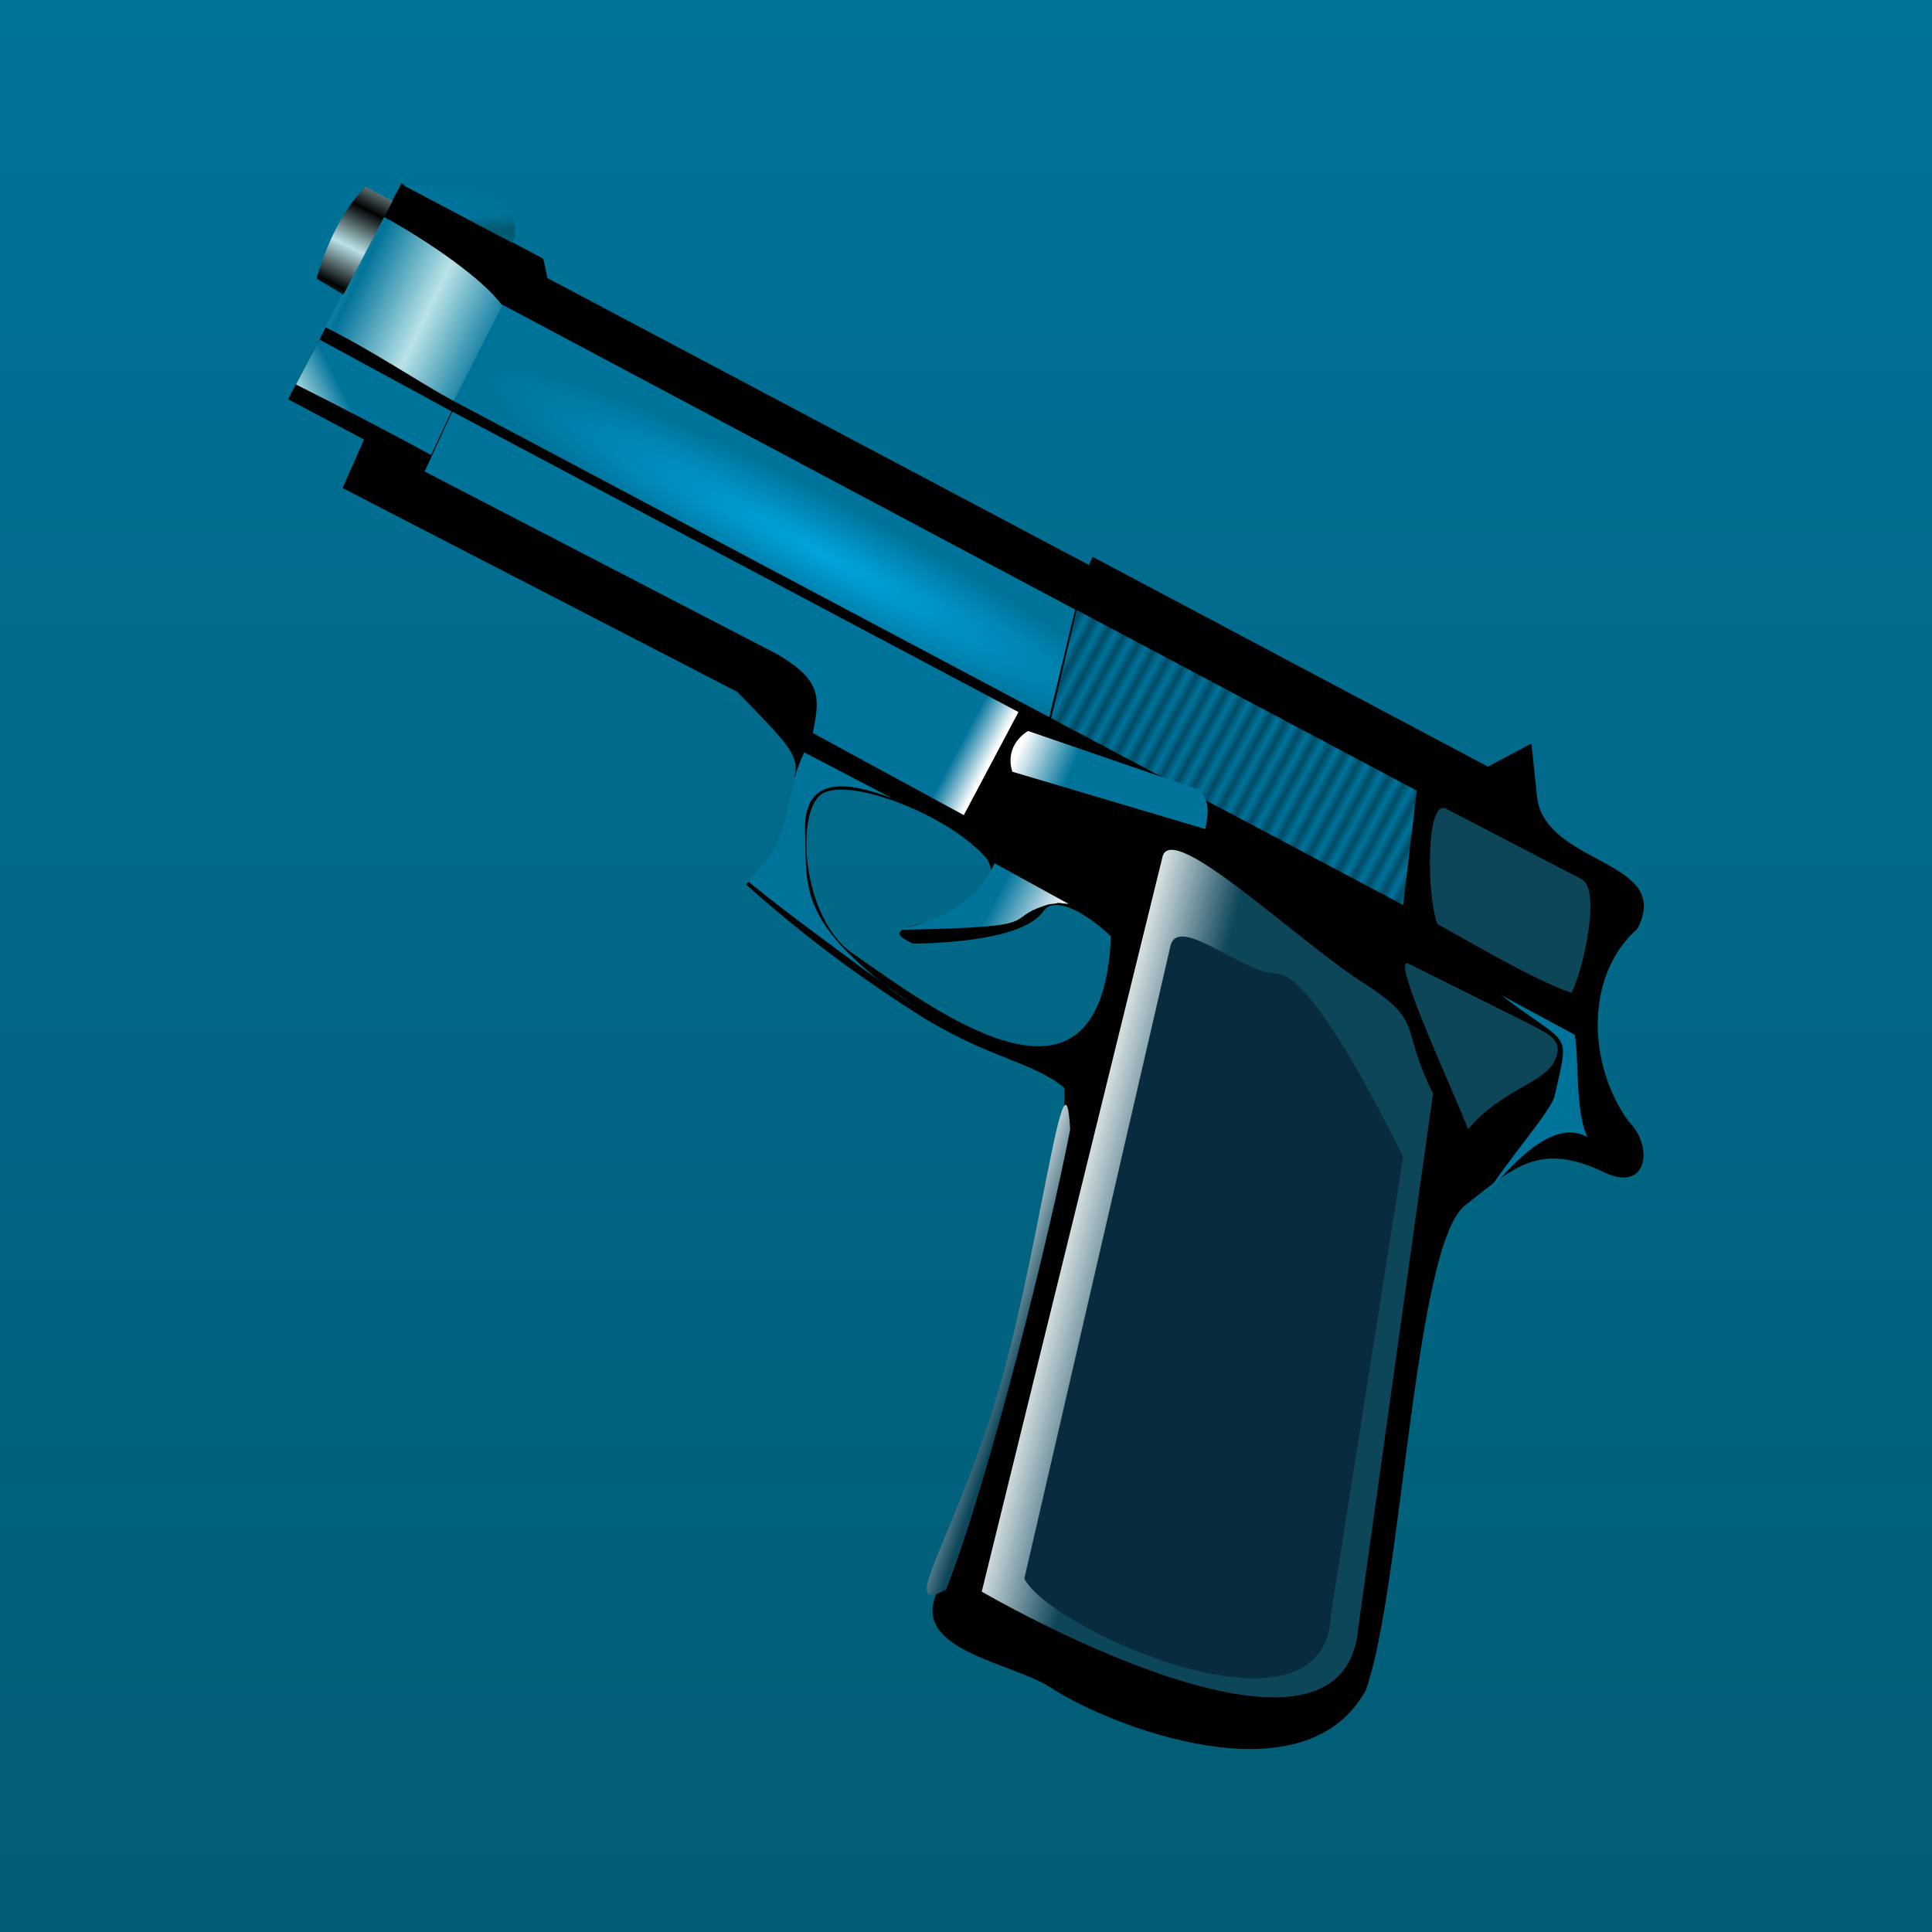 <?xml version="1.0" encoding="UTF-8" standalone="no"?>
<!-- Created with Inkscape (http://www.inkscape.org/) -->

<svg
   xmlns:dc="http://purl.org/dc/elements/1.1/"
   xmlns:cc="http://creativecommons.org/ns#"
   xmlns:rdf="http://www.w3.org/1999/02/22-rdf-syntax-ns#"
   xmlns:svg="http://www.w3.org/2000/svg"
   xmlns="http://www.w3.org/2000/svg"
   xmlns:xlink="http://www.w3.org/1999/xlink"
   xmlns:sodipodi="http://sodipodi.sourceforge.net/DTD/sodipodi-0.dtd"
   xmlns:inkscape="http://www.inkscape.org/namespaces/inkscape"
   width="800"
   height="800"
   id="svg2"
   version="1.1"
   inkscape:version="0.47 r22583"
   sodipodi:docname="prot.svg"
   inkscape:export-filename="/home/fuddl/saugsaug/scorched3d-tmp/scorched3d/debian/avatars-free/prot.png"
   inkscape:export-xdpi="3.5999999"
   inkscape:export-ydpi="3.5999999">
  <rect width="100%" height="100%" fill="#808080" stroke="none"/>
  <defs
     id="defs4">
    <linearGradient
       id="linearGradient3685">
      <stop
         style="stop-color:#1b05ff;stop-opacity:1;"
         offset="0"
         id="stop3687" />
      <stop
         style="stop-color:#d62ae3;stop-opacity:1;"
         offset="1"
         id="stop3689" />
    </linearGradient>
    <inkscape:perspective
       sodipodi:type="inkscape:persp3d"
       inkscape:vp_x="0 : 526.18109 : 1"
       inkscape:vp_y="0 : 1000 : 0"
       inkscape:vp_z="744.09448 : 526.18109 : 1"
       inkscape:persp3d-origin="372.04724 : 350.78739 : 1"
       id="perspective10" />
    <inkscape:perspective
       id="perspective2885"
       inkscape:persp3d-origin="0.5 : 0.33333333 : 1"
       inkscape:vp_z="1 : 0.5 : 1"
       inkscape:vp_y="0 : 1000 : 0"
       inkscape:vp_x="0 : 0.5 : 1"
       sodipodi:type="inkscape:persp3d" />
    <linearGradient
       id="linearGradient4191">
      <stop
         id="stop4193"
         offset="0"
         style="stop-color:#000000;stop-opacity:1;" />
      <stop
         id="stop4195"
         offset="1"
         style="stop-color:#6e6e6e;stop-opacity:1;" />
    </linearGradient>
    <linearGradient
       id="linearGradient4927">
      <stop
         id="stop4929"
         offset="0"
         style="stop-color:#e0de2c;stop-opacity:1;" />
      <stop
         id="stop4931"
         offset="1"
         style="stop-color:#e5e5e5;stop-opacity:1;" />
    </linearGradient>
    <linearGradient
       id="linearGradient5675">
      <stop
         id="stop5677"
         offset="0"
         style="stop-color:#ffffff;stop-opacity:1;" />
      <stop
         id="stop5679"
         offset="1"
         style="stop-color:#e7edbe;stop-opacity:1;" />
    </linearGradient>
    <linearGradient
       id="linearGradient6411">
      <stop
         id="stop6413"
         offset="0"
         style="stop-color:#000000;stop-opacity:1;" />
      <stop
         id="stop6415"
         offset="1"
         style="stop-color:#595959;stop-opacity:1;" />
    </linearGradient>
    <linearGradient
       id="linearGradient9363">
      <stop
         id="stop9365"
         offset="0"
         style="stop-color:#5c1b74;stop-opacity:1;" />
      <stop
         id="stop9367"
         offset="1"
         style="stop-color:#181931;stop-opacity:1;" />
    </linearGradient>
    <linearGradient
       id="linearGradient7887">
      <stop
         id="stop7889"
         offset="0"
         style="stop-color:#000000;stop-opacity:1;" />
      <stop
         id="stop7891"
         offset="1"
         style="stop-color:#2c2c2c;stop-opacity:1;" />
    </linearGradient>
    <linearGradient
       id="linearGradient8627">
      <stop
         id="stop8629"
         offset="0"
         style="stop-color:#000000;stop-opacity:1;" />
      <stop
         id="stop8631"
         offset="1"
         style="stop-color:#e85600;stop-opacity:1;" />
    </linearGradient>
    <linearGradient
       gradientUnits="userSpaceOnUse"
       id="linearGradient11722"
       inkscape:collect="always"
       spreadMethod="reflect"
       x1="374.201"
       x2="378.574"
       xlink:href="#linearGradient10101"
       y1="267.598"
       y2="264.836" />
    <linearGradient
       id="linearGradient10101">
      <stop
         id="stop10103"
         offset="0"
         style="stop-color:#311717;stop-opacity:1;" />
      <stop
         style="stop-color:#ff0016;stop-opacity:1;"
         offset="1"
         id="stop31699" />
    </linearGradient>
    <inkscape:perspective
       id="perspective3813"
       inkscape:persp3d-origin="0.5 : 0.33333333 : 1"
       inkscape:vp_z="1 : 0.5 : 1"
       inkscape:vp_y="0 : 1000 : 0"
       inkscape:vp_x="0 : 0.5 : 1"
       sodipodi:type="inkscape:persp3d" />
    <inkscape:perspective
       id="perspective5041"
       inkscape:persp3d-origin="0.5 : 0.33333333 : 1"
       inkscape:vp_z="1 : 0.5 : 1"
       inkscape:vp_y="0 : 1000 : 0"
       inkscape:vp_x="0 : 0.5 : 1"
       sodipodi:type="inkscape:persp3d" />
    <inkscape:perspective
       id="perspective12807"
       inkscape:persp3d-origin="0.5 : 0.33333333 : 1"
       inkscape:vp_z="1 : 0.5 : 1"
       inkscape:vp_y="0 : 1000 : 0"
       inkscape:vp_x="0 : 0.5 : 1"
       sodipodi:type="inkscape:persp3d" />
    <inkscape:perspective
       id="perspective15292"
       inkscape:persp3d-origin="0.5 : 0.33333333 : 1"
       inkscape:vp_z="1 : 0.5 : 1"
       inkscape:vp_y="0 : 1000 : 0"
       inkscape:vp_x="0 : 0.5 : 1"
       sodipodi:type="inkscape:persp3d" />
    <linearGradient
       id="linearGradient6295">
      <stop
         id="stop6296"
         offset="0"
         style="stop-color:#fcfc83;stop-opacity:1;" />
      <stop
         id="stop6297"
         offset="1"
         style="stop-color:#ffffff;stop-opacity:1;" />
    </linearGradient>
    <linearGradient
       id="linearGradient7858">
      <stop
         id="stop7859"
         offset="0"
         style="stop-color:#543900;stop-opacity:1;" />
      <stop
         id="stop7860"
         offset="1"
         style="stop-color:#543900;stop-opacity:0;" />
    </linearGradient>
    <linearGradient
       id="linearGradient15305">
      <stop
         id="stop15307"
         offset="0"
         style="stop-color:#ffff00;stop-opacity:1;" />
      <stop
         id="stop15309"
         offset="1"
         style="stop-color:#c59700;stop-opacity:1;" />
    </linearGradient>
    <linearGradient
       id="linearGradient15312">
      <stop
         id="stop15314"
         offset="0"
         style="stop-color:#543900;stop-opacity:1;" />
      <stop
         id="stop15316"
         offset="1"
         style="stop-color:#543900;stop-opacity:0;" />
    </linearGradient>
    <linearGradient
       id="linearGradient15319">
      <stop
         id="stop15321"
         offset="0"
         style="stop-color:#ffff00;stop-opacity:1;" />
      <stop
         id="stop15323"
         offset="1"
         style="stop-color:#c59700;stop-opacity:1;" />
    </linearGradient>
    <linearGradient
       id="linearGradient15326">
      <stop
         id="stop15328"
         offset="0"
         style="stop-color:#543900;stop-opacity:1;" />
      <stop
         id="stop15330"
         offset="1"
         style="stop-color:#543900;stop-opacity:0;" />
    </linearGradient>
    <linearGradient
       id="linearGradient15333">
      <stop
         id="stop15335"
         offset="0"
         style="stop-color:#ffff00;stop-opacity:1;" />
      <stop
         id="stop15337"
         offset="1"
         style="stop-color:#c59700;stop-opacity:1;" />
    </linearGradient>
    <linearGradient
       id="linearGradient15340">
      <stop
         id="stop15342"
         offset="0"
         style="stop-color:#543900;stop-opacity:1;" />
      <stop
         id="stop15344"
         offset="1"
         style="stop-color:#543900;stop-opacity:0;" />
    </linearGradient>
    <linearGradient
       id="linearGradient15347">
      <stop
         id="stop15349"
         offset="0"
         style="stop-color:#ffff00;stop-opacity:1;" />
      <stop
         id="stop15351"
         offset="1"
         style="stop-color:#c59700;stop-opacity:1;" />
    </linearGradient>
    <linearGradient
       id="linearGradient15354">
      <stop
         id="stop15356"
         offset="0"
         style="stop-color:#543900;stop-opacity:1;" />
      <stop
         id="stop15358"
         offset="1"
         style="stop-color:#543900;stop-opacity:0;" />
    </linearGradient>
    <linearGradient
       id="linearGradient15361">
      <stop
         id="stop15363"
         offset="0"
         style="stop-color:#ffff00;stop-opacity:1;" />
      <stop
         id="stop15365"
         offset="1"
         style="stop-color:#c59700;stop-opacity:1;" />
    </linearGradient>
    <linearGradient
       id="linearGradient15368">
      <stop
         id="stop15370"
         offset="0"
         style="stop-color:#543900;stop-opacity:1;" />
      <stop
         id="stop15372"
         offset="1"
         style="stop-color:#543900;stop-opacity:0;" />
    </linearGradient>
    <linearGradient
       id="linearGradient15375">
      <stop
         id="stop15377"
         offset="0"
         style="stop-color:#ffff00;stop-opacity:1;" />
      <stop
         id="stop15379"
         offset="1"
         style="stop-color:#c59700;stop-opacity:1;" />
    </linearGradient>
    <linearGradient
       id="linearGradient15382">
      <stop
         id="stop15384"
         offset="0"
         style="stop-color:#543900;stop-opacity:1;" />
      <stop
         id="stop15386"
         offset="1"
         style="stop-color:#543900;stop-opacity:0;" />
    </linearGradient>
    <linearGradient
       id="linearGradient15389">
      <stop
         id="stop15391"
         offset="0"
         style="stop-color:#ffff00;stop-opacity:1;" />
      <stop
         id="stop15393"
         offset="1"
         style="stop-color:#c59700;stop-opacity:1;" />
    </linearGradient>
    <linearGradient
       id="linearGradient15396">
      <stop
         id="stop15398"
         offset="0"
         style="stop-color:#543900;stop-opacity:1;" />
      <stop
         id="stop15400"
         offset="1"
         style="stop-color:#543900;stop-opacity:0;" />
    </linearGradient>
    <linearGradient
       id="linearGradient15403">
      <stop
         id="stop15405"
         offset="0"
         style="stop-color:#ffff00;stop-opacity:1;" />
      <stop
         id="stop15407"
         offset="1"
         style="stop-color:#c59700;stop-opacity:1;" />
    </linearGradient>
    <linearGradient
       id="linearGradient15410">
      <stop
         id="stop15412"
         offset="0"
         style="stop-color:#543900;stop-opacity:1;" />
      <stop
         id="stop15414"
         offset="1"
         style="stop-color:#543900;stop-opacity:0;" />
    </linearGradient>
    <linearGradient
       id="linearGradient15417">
      <stop
         id="stop15419"
         offset="0"
         style="stop-color:#ffff00;stop-opacity:1;" />
      <stop
         id="stop15421"
         offset="1"
         style="stop-color:#c59700;stop-opacity:1;" />
    </linearGradient>
    <linearGradient
       id="linearGradient15424">
      <stop
         id="stop15426"
         offset="0"
         style="stop-color:#543900;stop-opacity:1;" />
      <stop
         id="stop15428"
         offset="1"
         style="stop-color:#543900;stop-opacity:0;" />
    </linearGradient>
    <linearGradient
       id="linearGradient15431">
      <stop
         id="stop15433"
         offset="0"
         style="stop-color:#ffff00;stop-opacity:1;" />
      <stop
         id="stop15435"
         offset="1"
         style="stop-color:#c59700;stop-opacity:1;" />
    </linearGradient>
    <linearGradient
       id="linearGradient15438">
      <stop
         id="stop15440"
         offset="0"
         style="stop-color:#543900;stop-opacity:1;" />
      <stop
         id="stop15442"
         offset="1"
         style="stop-color:#543900;stop-opacity:0;" />
    </linearGradient>
    <linearGradient
       id="linearGradient15445">
      <stop
         id="stop15447"
         offset="0"
         style="stop-color:#ffff00;stop-opacity:1;" />
      <stop
         id="stop15449"
         offset="1"
         style="stop-color:#c59700;stop-opacity:1;" />
    </linearGradient>
    <linearGradient
       id="linearGradient15452">
      <stop
         id="stop15454"
         offset="0"
         style="stop-color:#543900;stop-opacity:1;" />
      <stop
         id="stop15456"
         offset="1"
         style="stop-color:#543900;stop-opacity:0;" />
    </linearGradient>
    <linearGradient
       id="linearGradient15459">
      <stop
         id="stop15461"
         offset="0"
         style="stop-color:#ffff00;stop-opacity:1;" />
      <stop
         id="stop15463"
         offset="1"
         style="stop-color:#c59700;stop-opacity:1;" />
    </linearGradient>
    <linearGradient
       id="linearGradient15466">
      <stop
         id="stop15468"
         offset="0"
         style="stop-color:#543900;stop-opacity:1;" />
      <stop
         id="stop15470"
         offset="1"
         style="stop-color:#543900;stop-opacity:0;" />
    </linearGradient>
    <linearGradient
       id="linearGradient15473">
      <stop
         id="stop15475"
         offset="0"
         style="stop-color:#ffff00;stop-opacity:1;" />
      <stop
         id="stop15477"
         offset="1"
         style="stop-color:#c59700;stop-opacity:1;" />
    </linearGradient>
    <linearGradient
       id="linearGradient15480">
      <stop
         id="stop15482"
         offset="0"
         style="stop-color:#543900;stop-opacity:1;" />
      <stop
         id="stop15484"
         offset="1"
         style="stop-color:#543900;stop-opacity:0;" />
    </linearGradient>
    <linearGradient
       id="linearGradient15487">
      <stop
         id="stop15489"
         offset="0"
         style="stop-color:#ffff00;stop-opacity:1;" />
      <stop
         id="stop15491"
         offset="1"
         style="stop-color:#c59700;stop-opacity:1;" />
    </linearGradient>
    <linearGradient
       id="linearGradient15494">
      <stop
         id="stop15496"
         offset="0"
         style="stop-color:#543900;stop-opacity:1;" />
      <stop
         id="stop15498"
         offset="1"
         style="stop-color:#543900;stop-opacity:0;" />
    </linearGradient>
    <linearGradient
       id="linearGradient15501">
      <stop
         id="stop15503"
         offset="0"
         style="stop-color:#ffff00;stop-opacity:1;" />
      <stop
         id="stop15505"
         offset="1"
         style="stop-color:#c59700;stop-opacity:1;" />
    </linearGradient>
    <linearGradient
       id="linearGradient15508">
      <stop
         id="stop15510"
         offset="0"
         style="stop-color:#543900;stop-opacity:1;" />
      <stop
         id="stop15512"
         offset="1"
         style="stop-color:#543900;stop-opacity:0;" />
    </linearGradient>
    <linearGradient
       id="linearGradient15515">
      <stop
         id="stop15517"
         offset="0"
         style="stop-color:#ffff00;stop-opacity:1;" />
      <stop
         id="stop15519"
         offset="1"
         style="stop-color:#c59700;stop-opacity:1;" />
    </linearGradient>
    <linearGradient
       id="linearGradient15522">
      <stop
         id="stop15524"
         offset="0"
         style="stop-color:#543900;stop-opacity:1;" />
      <stop
         id="stop15526"
         offset="1"
         style="stop-color:#543900;stop-opacity:0;" />
    </linearGradient>
    <linearGradient
       id="linearGradient15529">
      <stop
         id="stop15531"
         offset="0"
         style="stop-color:#ffff00;stop-opacity:1;" />
      <stop
         id="stop15533"
         offset="1"
         style="stop-color:#c59700;stop-opacity:1;" />
    </linearGradient>
    <linearGradient
       id="linearGradient15536">
      <stop
         id="stop15538"
         offset="0"
         style="stop-color:#543900;stop-opacity:1;" />
      <stop
         id="stop15540"
         offset="1"
         style="stop-color:#543900;stop-opacity:0;" />
    </linearGradient>
    <linearGradient
       id="linearGradient15543">
      <stop
         id="stop15545"
         offset="0"
         style="stop-color:#ffff00;stop-opacity:1;" />
      <stop
         id="stop15547"
         offset="1"
         style="stop-color:#c59700;stop-opacity:1;" />
    </linearGradient>
    <linearGradient
       id="linearGradient15550">
      <stop
         id="stop15552"
         offset="0"
         style="stop-color:#543900;stop-opacity:1;" />
      <stop
         id="stop15554"
         offset="1"
         style="stop-color:#543900;stop-opacity:0;" />
    </linearGradient>
    <linearGradient
       id="linearGradient15557">
      <stop
         id="stop15559"
         offset="0"
         style="stop-color:#ffff00;stop-opacity:1;" />
      <stop
         id="stop15561"
         offset="1"
         style="stop-color:#c59700;stop-opacity:1;" />
    </linearGradient>
    <linearGradient
       id="linearGradient15564">
      <stop
         id="stop15566"
         offset="0"
         style="stop-color:#543900;stop-opacity:1;" />
      <stop
         id="stop15568"
         offset="1"
         style="stop-color:#543900;stop-opacity:0;" />
    </linearGradient>
    <inkscape:perspective
       id="perspective16982"
       inkscape:persp3d-origin="0.5 : 0.33333333 : 1"
       inkscape:vp_z="1 : 0.5 : 1"
       inkscape:vp_y="0 : 1000 : 0"
       inkscape:vp_x="0 : 0.5 : 1"
       sodipodi:type="inkscape:persp3d" />
    <inkscape:perspective
       id="perspective20581"
       inkscape:persp3d-origin="0.5 : 0.33333333 : 1"
       inkscape:vp_z="1 : 0.5 : 1"
       inkscape:vp_y="0 : 1000 : 0"
       inkscape:vp_x="0 : 0.5 : 1"
       sodipodi:type="inkscape:persp3d" />
    <inkscape:perspective
       id="perspective20702"
       inkscape:persp3d-origin="0.5 : 0.33333333 : 1"
       inkscape:vp_z="1 : 0.5 : 1"
       inkscape:vp_y="0 : 1000 : 0"
       inkscape:vp_x="0 : 0.5 : 1"
       sodipodi:type="inkscape:persp3d" />
    <inkscape:perspective
       id="perspective30639"
       inkscape:persp3d-origin="311.42499 : 197.45418 : 1"
       inkscape:vp_z="622.84998 : 296.18127 : 1"
       inkscape:vp_y="0 : 1000 : 0"
       inkscape:vp_x="0 : 296.18127 : 1"
       sodipodi:type="inkscape:persp3d" />
    <inkscape:perspective
       id="perspective31113"
       inkscape:persp3d-origin="0.5 : 0.33333333 : 1"
       inkscape:vp_z="1 : 0.5 : 1"
       inkscape:vp_y="0 : 1000 : 0"
       inkscape:vp_x="0 : 0.5 : 1"
       sodipodi:type="inkscape:persp3d" />
    <inkscape:perspective
       id="perspective31627"
       inkscape:persp3d-origin="0.5 : 0.33333333 : 1"
       inkscape:vp_z="1 : 0.5 : 1"
       inkscape:vp_y="0 : 1000 : 0"
       inkscape:vp_x="0 : 0.5 : 1"
       sodipodi:type="inkscape:persp3d" />
    <linearGradient
       id="linearGradient2776">
      <stop
         id="stop2778"
         offset="0"
         style="stop-color:#ff2929;stop-opacity:1;" />
      <stop
         id="stop4262"
         offset="0.5"
         style="stop-color:#f00000;stop-opacity:1;" />
      <stop
         id="stop2780"
         offset="1"
         style="stop-color:#820000;stop-opacity:1;" />
    </linearGradient>
    <linearGradient
       id="linearGradient3518">
      <stop
         id="stop3520"
         offset="0"
         style="stop-color:#ffffff;stop-opacity:0.771;" />
      <stop
         id="stop3522"
         offset="1"
         style="stop-color:#ffffff;stop-opacity:0.157;" />
    </linearGradient>
    <linearGradient
       gradientTransform="translate(292.857,-6.429)"
       gradientUnits="userSpaceOnUse"
       id="linearGradient4274"
       inkscape:collect="always"
       x1="250"
       x2="260"
       xlink:href="#linearGradient3518"
       y1="355.219"
       y2="402.536" />
    <linearGradient
       id="linearGradient31641">
      <stop
         id="stop31643"
         offset="0"
         style="stop-color:#ffffff;stop-opacity:0.771;" />
      <stop
         id="stop31645"
         offset="1"
         style="stop-color:#ffffff;stop-opacity:0.157;" />
    </linearGradient>
    <inkscape:perspective
       id="perspective32076"
       inkscape:persp3d-origin="0.5 : 0.33333333 : 1"
       inkscape:vp_z="1 : 0.5 : 1"
       inkscape:vp_y="0 : 1000 : 0"
       inkscape:vp_x="0 : 0.5 : 1"
       sodipodi:type="inkscape:persp3d" />
    <inkscape:perspective
       id="perspective42086"
       inkscape:persp3d-origin="0.5 : 0.33333333 : 1"
       inkscape:vp_z="1 : 0.5 : 1"
       inkscape:vp_y="0 : 1000 : 0"
       inkscape:vp_x="0 : 0.5 : 1"
       sodipodi:type="inkscape:persp3d" />
    <inkscape:perspective
       id="perspective2839"
       inkscape:persp3d-origin="0.5 : 0.33333333 : 1"
       inkscape:vp_z="1 : 0.5 : 1"
       inkscape:vp_y="0 : 1000 : 0"
       inkscape:vp_x="0 : 0.5 : 1"
       sodipodi:type="inkscape:persp3d" />
    <linearGradient
       gradientUnits="userSpaceOnUse"
       gradientTransform="matrix(0.785,0,0,1.274,-819.067,449.927)"
       id="linearGradient838"
       x1="59.099"
       x2="95.689"
       xlink:href="#linearGradient835"
       y1="33.61"
       y2="62.299" />
    <linearGradient
       id="linearGradient835">
      <stop
         id="stop836"
         offset="0"
         style="stop-color:#ffffff;stop-opacity:0.5;" />
      <stop
         id="stop837"
         offset="1"
         style="stop-color:#ffffff;stop-opacity:0.1;" />
    </linearGradient>
    <linearGradient
       gradientUnits="userSpaceOnUse"
       gradientTransform="matrix(1.978,0,0,0.506,-819.067,449.927)"
       id="linearGradient840"
       x1="17.402"
       x2="28.179"
       xlink:href="#linearGradient835"
       y1="208.043"
       y2="241.091" />
    <linearGradient
       id="linearGradient2848">
      <stop
         id="stop2850"
         offset="0"
         style="stop-color:#ffffff;stop-opacity:0.5;" />
      <stop
         id="stop2852"
         offset="1"
         style="stop-color:#ffffff;stop-opacity:0.1;" />
    </linearGradient>
    <linearGradient
       gradientUnits="userSpaceOnUse"
       gradientTransform="matrix(1.547,0,0,0.646,-819.067,449.927)"
       id="linearGradient842"
       x1="70.063"
       x2="87.074"
       xlink:href="#linearGradient835"
       y1="55.988"
       y2="80.909" />
    <linearGradient
       id="linearGradient2855">
      <stop
         id="stop2857"
         offset="0"
         style="stop-color:#ffffff;stop-opacity:0.5;" />
      <stop
         id="stop2859"
         offset="1"
         style="stop-color:#ffffff;stop-opacity:0.1;" />
    </linearGradient>
    <inkscape:perspective
       id="perspective43468"
       inkscape:persp3d-origin="0.5 : 0.33333333 : 1"
       inkscape:vp_z="1 : 0.5 : 1"
       inkscape:vp_y="0 : 1000 : 0"
       inkscape:vp_x="0 : 0.5 : 1"
       sodipodi:type="inkscape:persp3d" />
    <radialGradient
       cx="0.438"
       cy="0.242"
       fx="0.446"
       fy="0.25"
       id="radialGradient830"
       r="0.399"
       xlink:href="#linearGradient827" />
    <linearGradient
       id="linearGradient827">
      <stop
         id="stop828"
         offset="0"
         style="stop-color:#ffffff;stop-opacity:1;" />
      <stop
         id="stop829"
         offset="1"
         style="stop-color:#ffc613;stop-opacity:1;" />
    </linearGradient>
    <linearGradient
       gradientUnits="userSpaceOnUse"
       id="linearGradient837"
       x1="126.705"
       x2="134.752"
       xlink:href="#linearGradient838-6"
       y1="15.46"
       y2="23.741" />
    <linearGradient
       id="linearGradient838-6">
      <stop
         id="stop839"
         offset="0"
         style="stop-color:#ffffff;stop-opacity:0.5;" />
      <stop
         id="stop840"
         offset="1"
         style="stop-color:#ffffff;stop-opacity:0;" />
    </linearGradient>
    <linearGradient
       id="linearGradient43480"
       x1="0.133"
       x2="0.938"
       xlink:href="#linearGradient838-6"
       y1="0.117"
       y2="0.945" />
    <linearGradient
       id="linearGradient43482">
      <stop
         id="stop43484"
         offset="0"
         style="stop-color:#ffffff;stop-opacity:0.5;" />
      <stop
         id="stop43486"
         offset="1"
         style="stop-color:#ffffff;stop-opacity:0;" />
    </linearGradient>
    <inkscape:perspective
       id="perspective2846"
       inkscape:persp3d-origin="0.5 : 0.33333333 : 1"
       inkscape:vp_z="1 : 0.5 : 1"
       inkscape:vp_y="0 : 1000 : 0"
       inkscape:vp_x="0 : 0.5 : 1"
       sodipodi:type="inkscape:persp3d" />
    <radialGradient
       cx="147.899"
       cy="259.772"
       fx="147.899"
       fy="259.772"
       gradientTransform="matrix(0.61,0,0,0.61,57.68,101.311)"
       gradientUnits="userSpaceOnUse"
       id="radialGradient10483"
       inkscape:collect="always"
       r="227.538"
       spreadMethod="reflect"
       xlink:href="#linearGradient3773" />
    <linearGradient
       id="linearGradient3773">
      <stop
         id="stop3775"
         offset="0"
         style="stop-color:#24424c;stop-opacity:1;" />
      <stop
         id="stop3777"
         offset="1"
         style="stop-color:#79dfee;stop-opacity:1;" />
    </linearGradient>
    <radialGradient
       cx="-235.122"
       cy="409.568"
       fx="-235.122"
       fy="409.568"
       gradientTransform="matrix(0.992,-0.135,0.135,0.992,-57.273,-28.385)"
       gradientUnits="userSpaceOnUse"
       id="radialGradient10485"
       inkscape:collect="always"
       r="206.68"
       xlink:href="#linearGradient8251" />
    <linearGradient
       id="linearGradient8251">
      <stop
         id="stop8253"
         offset="0"
         style="stop-color:#000000;stop-opacity:0.251;" />
      <stop
         id="stop8255"
         offset="1"
         style="stop-color:#000000;stop-opacity:0;" />
    </linearGradient>
    <radialGradient
       cx="-235.122"
       cy="409.568"
       fx="-235.122"
       fy="409.568"
       gradientUnits="userSpaceOnUse"
       id="radialGradient10487"
       inkscape:collect="always"
       r="206.68"
       xlink:href="#linearGradient8983" />
    <linearGradient
       id="linearGradient8983">
      <stop
         id="stop8985"
         offset="0"
         style="stop-color:#ffffff;stop-opacity:0.373;" />
      <stop
         id="stop8987"
         offset="1"
         style="stop-color:#ffffff;stop-opacity:0.094;" />
    </linearGradient>
    <radialGradient
       cx="-209.524"
       cy="340.359"
       fx="-207.43"
       fy="302.834"
       gradientTransform="matrix(1.067,-2.894885e-7,1.666001e-7,0.614,14.1,131.301)"
       gradientUnits="userSpaceOnUse"
       id="radialGradient10489"
       inkscape:collect="always"
       r="103.34"
       spreadMethod="pad"
       xlink:href="#linearGradient3545" />
    <linearGradient
       id="linearGradient3545">
      <stop
         id="stop3547"
         offset="0"
         style="stop-color:#ffffff;stop-opacity:1;" />
      <stop
         id="stop3549"
         offset="1"
         style="stop-color:#ffffff;stop-opacity:0;" />
    </linearGradient>
    <radialGradient
       cx="-205.797"
       cy="344.595"
       fx="-200.759"
       fy="374.528"
       gradientTransform="matrix(0.807,-0.216,0.15,0.56,-90.939,105.41)"
       gradientUnits="userSpaceOnUse"
       id="radialGradient10491"
       inkscape:collect="always"
       r="103.34"
       spreadMethod="pad"
       xlink:href="#linearGradient3545" />
    <linearGradient
       id="linearGradient2867">
      <stop
         id="stop2869"
         offset="0"
         style="stop-color:#ffffff;stop-opacity:1;" />
      <stop
         id="stop2871"
         offset="1"
         style="stop-color:#ffffff;stop-opacity:0;" />
    </linearGradient>
    <radialGradient
       r="103.34"
       fy="374.528"
       fx="-200.759"
       cy="344.595"
       cx="-205.797"
       spreadMethod="pad"
       gradientTransform="matrix(0.807,-0.216,0.15,0.56,-90.939,105.41)"
       gradientUnits="userSpaceOnUse"
       id="radialGradient2880"
       xlink:href="#linearGradient3545"
       inkscape:collect="always" />
    <linearGradient
       inkscape:collect="always"
       xlink:href="#linearGradient32260"
       id="linearGradient43691"
       x1="425.807"
       y1="252.362"
       x2="425.807"
       y2="1072.548"
       gradientUnits="userSpaceOnUse" />
    <inkscape:perspective
       id="perspective2873"
       inkscape:persp3d-origin="0.5 : 0.33333333 : 1"
       inkscape:vp_z="1 : 0.5 : 1"
       inkscape:vp_y="0 : 1000 : 0"
       inkscape:vp_x="0 : 0.5 : 1"
       sodipodi:type="inkscape:persp3d" />
    <linearGradient
       gradientTransform="scale(0.9,1.111)"
       gradientUnits="userSpaceOnUse"
       id="linearGradient41401"
       x1="-598.258"
       x2="-589.174"
       xlink:href="#linearGradient10894"
       y1="1013.886"
       y2="1011.14" />
    <linearGradient
       id="linearGradient10894">
      <stop
         id="stop10896"
         offset="0"
         style="stop-color:#ffffff;stop-opacity:1;" />
      <stop
         id="stop10898"
         offset="1"
         style="stop-color:#0e4659;stop-opacity:1;" />
    </linearGradient>
    <radialGradient
       cx="-221.824"
       cy="2840.011"
       fx="-221.824"
       fy="2840.011"
       gradientTransform="scale(2.634,0.38)"
       gradientUnits="userSpaceOnUse"
       id="radialGradient41403"
       r="12.352"
       xlink:href="#linearGradient19275" />
    <linearGradient
       id="linearGradient19275">
      <stop
         id="stop19277"
         offset="0"
         style="stop-color:#00a5dd;stop-opacity:1;" />
      <stop
         id="stop19279"
         offset="1"
         style="stop-color:#00739a;stop-opacity:1;" />
    </linearGradient>
    <linearGradient
       gradientTransform="scale(1.862,0.537)"
       gradientUnits="userSpaceOnUse"
       id="linearGradient41405"
       x1="-304.077"
       x2="-302.508"
       xlink:href="#linearGradient25382"
       y1="2034.026"
       y2="2034.026" />
    <linearGradient
       id="linearGradient25382">
      <stop
         id="stop25384"
         offset="0"
         style="stop-color:#00739a;stop-opacity:1;" />
      <stop
         id="stop25386"
         offset="1"
         style="stop-color:#ffffff;stop-opacity:1;" />
    </linearGradient>
    <linearGradient
       gradientTransform="scale(1.746,0.573)"
       gradientUnits="userSpaceOnUse"
       id="linearGradient41407"
       spreadMethod="reflect"
       x1="-316.835"
       x2="-316.425"
       xlink:href="#linearGradient20043"
       y1="1881.443"
       y2="1881.444" />
    <linearGradient
       id="linearGradient20043">
      <stop
         id="stop20045"
         offset="0"
         style="stop-color:#00739a;stop-opacity:1;" />
      <stop
         id="stop20047"
         offset="1"
         style="stop-color:#004b65;stop-opacity:1;" />
    </linearGradient>
    <linearGradient
       gradientTransform="scale(1.09,0.918)"
       gradientUnits="userSpaceOnUse"
       id="linearGradient41409"
       spreadMethod="reflect"
       x1="-578.364"
       x2="-572.318"
       xlink:href="#linearGradient20811"
       y1="1173.991"
       y2="1173.807" />
    <linearGradient
       id="linearGradient20811">
      <stop
         id="stop20813"
         offset="0"
         style="stop-color:#00739a;stop-opacity:1;" />
      <stop
         id="stop20815"
         offset="1"
         style="stop-color:#bae3e7;stop-opacity:1;" />
    </linearGradient>
    <linearGradient
       gradientTransform="scale(1.09,0.918)"
       gradientUnits="userSpaceOnUse"
       id="linearGradient41411"
       spreadMethod="reflect"
       x1="-579.612"
       x2="-579.72"
       xlink:href="#linearGradient24616"
       y1="1174.756"
       y2="1170.96" />
    <linearGradient
       id="linearGradient24616">
      <stop
         id="stop24618"
         offset="0"
         style="stop-color:#000102;stop-opacity:1;" />
      <stop
         id="stop24620"
         offset="1"
         style="stop-color:#bae3e7;stop-opacity:1;" />
    </linearGradient>
    <linearGradient
       gradientTransform="scale(1.09,0.918)"
       gradientUnits="userSpaceOnUse"
       id="linearGradient41413"
       spreadMethod="pad"
       x1="-576.175"
       x2="-578.689"
       xlink:href="#linearGradient20811"
       y1="1182.466"
       y2="1185.454" />
    <linearGradient
       id="linearGradient2902">
      <stop
         id="stop2904"
         offset="0"
         style="stop-color:#00739a;stop-opacity:1;" />
      <stop
         id="stop2906"
         offset="1"
         style="stop-color:#bae3e7;stop-opacity:1;" />
    </linearGradient>
    <linearGradient
       gradientTransform="matrix(1.154,0,0,0.867,0,-6)"
       gradientUnits="userSpaceOnUse"
       id="linearGradient41415"
       x1="-482.916"
       x2="-478.116"
       xlink:href="#linearGradient25382"
       y1="1276.035"
       y2="1276.035" />
    <linearGradient
       id="linearGradient2909">
      <stop
         id="stop2911"
         offset="0"
         style="stop-color:#00739a;stop-opacity:1;" />
      <stop
         id="stop2913"
         offset="1"
         style="stop-color:#ffffff;stop-opacity:1;" />
    </linearGradient>
    <linearGradient
       gradientTransform="matrix(1.09,0,0,0.918,0,-0.404)"
       gradientUnits="userSpaceOnUse"
       id="linearGradient41417"
       spreadMethod="pad"
       x1="-572.379"
       x2="-571.652"
       xlink:href="#linearGradient32260"
       y1="1163.33"
       y2="1164.279" />
    <linearGradient
       id="linearGradient32260">
      <stop
         id="stop32262"
         offset="0"
         style="stop-color:#00739a;stop-opacity:1;" />
      <stop
         id="stop32264"
         offset="1"
         style="stop-color:#025b72;stop-opacity:1;" />
    </linearGradient>
    <linearGradient
       gradientTransform="scale(0.9,1.111)"
       gradientUnits="userSpaceOnUse"
       id="linearGradient41419"
       x1="-602.616"
       x2="-597.018"
       xlink:href="#linearGradient10894"
       y1="1017.181"
       y2="1016.095" />
    <linearGradient
       id="linearGradient2920">
      <stop
         id="stop2922"
         offset="0"
         style="stop-color:#ffffff;stop-opacity:1;" />
      <stop
         id="stop2924"
         offset="1"
         style="stop-color:#0e4659;stop-opacity:1;" />
    </linearGradient>
    <linearGradient
       gradientTransform="scale(1.154,0.867)"
       gradientUnits="userSpaceOnUse"
       id="linearGradient41421"
       x1="-482.48"
       x2="-486.683"
       xlink:href="#linearGradient25382"
       y1="1250.859"
       y2="1251.092" />
    <linearGradient
       id="linearGradient2927">
      <stop
         id="stop2929"
         offset="0"
         style="stop-color:#00739a;stop-opacity:1;" />
      <stop
         id="stop2931"
         offset="1"
         style="stop-color:#ffffff;stop-opacity:1;" />
    </linearGradient>
  </defs>
  <sodipodi:namedview
     id="base"
     pagecolor="#ffffff"
     bordercolor="#666666"
     borderopacity="1.0"
     inkscape:pageopacity="0.0"
     inkscape:pageshadow="2"
     inkscape:zoom="0.125"
     inkscape:cx="-427.35158"
     inkscape:cy="629.76376"
     inkscape:document-units="px"
     inkscape:current-layer="layer1"
     showgrid="false"
     objecttolerance="20"
     guidetolerance="10000"
     inkscape:window-width="684"
     inkscape:window-height="559"
     inkscape:window-x="0"
     inkscape:window-y="25"
     inkscape:window-maximized="0" />
  <g
     inkscape:label="Ebene 1"
     inkscape:groupmode="layer"
     id="layer1"
     transform="translate(0,-252.362)">
    <rect
       style="fill:url(#linearGradient43691);fill-opacity:1.0;stroke:none;fill-rule:nonzero"
       id="rect2911"
       width="851.614"
       height="820.185"
       x="0"
       y="252.362" />
    <g
       transform="matrix(4.267,2.266,-2.266,4.267,177.652,125.064)"
       id="layer1-6">
      <g
         id="g41382"
         transform="translate(648.656,-1029.82)">
        <path
           d="m -521.09,1155.861 c -4.356,-0.512 -13.384,3.334 -12.727,-3.715 -0.473,-6.508 -7.803,-38.058 -10.669,-42.249 -3.497,-0.735 -7.057,0.88 -14.227,0.301 -4.368,-0.353 -10.482,-1.04 -18.03,-2.897 1.117,-3.659 0.944,-4.539 -0.426,-9.253 -0.588,-2.594 -0.904,-2.723 -8.003,-4.979 l -38.051,0.437 -0.324,-4.532 -7.372,0 -0.098,-20.905 13.758,0.01 1.111,1.3 52.513,-0.051 -0.05,-0.765 38.359,-0.01 2.363,-3.498 2.652,3.937 c 3.46,4.675 12.825,-0.864 12.811,5.863 -2.103,5.53 1.617,12.197 7.042,14.884 3.048,0.892 4.468,4.894 -0.16,4.865 -5.614,0.402 -6.578,2.996 -8.802,8.074 -2.247,5.13 10.633,31.535 11.971,40.679 -0.129,11.058 -18.046,12.972 -23.642,12.507 z m -25.954,-59.312 c -3.561,-0.95 -5.966,-0.59 -6.118,0.791 -0.325,2.948 -6.11,6.36 -8.557,7.719 -5.737,0.44 7.644,-5.306 2.284,-9.331 -4.304,-1.825 -13.278,-0.85 -15.08,1.456 -1.766,2.26 3.343,10.605 8.789,11.065 9.294,1.145 25.966,3.613 18.683,-11.7 z"
           id="path21056"
           style="fill:#000000;fill-opacity:1" />
        <path
           d="m -546.335,1088.46 15.855,62.891 c 0,0 35.858,1.46 29.964,-12.373 l -15.833,-43.479 c -5.362,-3.83 -3.373,-5.051 -9.914,-5.587 -6.526,-0.535 -20.872,-4.625 -20.072,-1.452 z"
           id="path7845"
           style="fill:url(#linearGradient41401);fill-opacity:1;fill-rule:evenodd;stroke:none" />
        <path
           d="m -542.143,1094.915 14.362,53.729 c 3.865,2.857 30.014,1.106 24.631,-9.657 l -12.915,-37.495 c -4.705,-3.361 -14.452,-10.108 -16.973,-8.764 -2.521,1.344 -9.846,-0.588 -9.105,2.186 z"
           id="path8605"
           style="fill:#082c3d;fill-opacity:1;fill-rule:evenodd;stroke:none" />
        <path
           d="m -618.567,1073.206 55.685,0.054 2.358,9.181 -57.854,0.01 -0.19,-9.244 z"
           id="rect9365"
           style="fill:url(#radialGradient41403);fill-opacity:1;fill-rule:evenodd;stroke:none" />
        <path
           d="m -507.05,1090.763 c -1.577,-5.719 -0.688,-4.204 -8.079,-5.442 l 7.14,0.039 c 1.269,1.551 3.13,5.824 5.081,7.232 -3.048,-0.035 -4.385,3.971 -5.313,8.264 0.139,-3.107 1.533,-8.729 1.17,-10.093 z"
           id="path39864"
           style="fill:#00739a;fill-opacity:1;fill-rule:evenodd;stroke:none" />
        <path
           d="m -523.402,1086.664 11.649,-0.304 c 1.937,0 3.294,-0.152 3.294,1.925 0,2.077 -2.873,4.218 -3.801,8.511 -2.026,-1.824 -13.079,-10.132 -11.142,-10.132 z"
           id="rect13176"
           style="fill:#0e4659;fill-opacity:1;fill-rule:evenodd;stroke:none" />
        <path
           d="m -617.99,1083.314 54.932,-0.019 0.007,9.999 -14.728,-0.146 c -0.887,-2.893 -1.322,-4.308 -5.789,-4.537 l -34.109,0.344 -0.313,-5.641 z"
           id="path14703"
           style="fill:url(#linearGradient41405);fill-opacity:1;fill-rule:evenodd;stroke:none" />
        <path
           d="m -529.751,1073.231 -33.005,0 2.423,9.216 34.146,-0.01 -3.564,-9.211 z"
           id="path18515"
           style="fill:url(#linearGradient41407);fill-opacity:1;fill-rule:evenodd;stroke:none" />
        <path
           d="m -631.063,1071.321 c 4.521,0.035 10.347,0.784 12.584,1.96 l 0.149,9.177 c -3.58,-0.037 -7.94,-0.545 -12.654,-0.433 l -0.079,-10.704 z"
           id="path20051"
           style="fill:url(#linearGradient41409);fill-opacity:1;fill-rule:evenodd;stroke:none" />
        <path
           d="m -633.624,1069.776 2.649,-0.01 0.037,9.073 -2.68,-0.133 c -0.628,-3.002 -0.78,-6.079 -0.005,-8.931 z"
           id="path23856"
           style="fill:url(#linearGradient41411);fill-opacity:1;fill-rule:evenodd;stroke:none" />
        <path
           d="m -630.947,1083.195 12.885,0.127 0.209,4.125 c -3.58,-0.037 -8.348,-0.016 -13.062,0.096 l -0.032,-4.348 z"
           id="path27664"
           style="fill:url(#linearGradient41413);fill-opacity:1;fill-rule:evenodd;stroke:none" />
        <path
           d="m -569.167,1094.897 c -3.97,0.52 -7.707,1.768 -5.221,6.058 2.428,4.189 3.001,7.372 15.503,8.834 -6.851,-1.001 -13.66,-1.96 -17.766,-2.792 0.338,-2.691 0.632,-1.256 0.553,-3.97 -0.079,-2.713 -1.39,-4.558 -1.558,-8.067 l 8.488,-0.063 z"
           id="path28426"
           style="fill:#00739a;fill-opacity:1;fill-rule:evenodd;stroke:none" />
        <path
           d="m -551.547,1095.801 c -1.512,0.641 -0.205,-0.029 -1.484,0.828 -3.265,3.23 1.411,1.465 -10.352,7.967 3.118,-2.731 4.764,-5.385 4.597,-8.894 l 7.239,0.099 z"
           id="path29972"
           style="fill:url(#linearGradient41415);fill-opacity:1;fill-rule:evenodd;stroke:none" />
        <path
           d="m -630.846,1068.144 4.295,-2.033 c 3.397,-1.451 6.038,-0.551 6.321,2.013 l -10.616,0.02 z"
           id="path30740"
           style="fill:url(#linearGradient41417);fill-opacity:1;fill-rule:evenodd;stroke:none" />
        <path
           d="m -533.255,1152.646 c -1.204,-10.268 -6.415,-31.022 -9.1,-39.809 -4.554,-7.6 3.114,11.701 5.386,24.271 2.276,12.595 1.125,19.274 3.714,15.538 z"
           id="path36064"
           style="fill:url(#linearGradient41419);fill-opacity:1;fill-rule:evenodd;stroke:none" />
        <path
           d="m -526.808,1073.421 13.099,-0.112 c 1.937,0 3.795,6.935 3.795,9.012 -3.282,0.562 -10.98,0.182 -12.917,0.182 -2.026,-1.824 -5.914,-9.082 -3.977,-9.082 z"
           id="path36826"
           style="fill:#0e4659;fill-opacity:1;fill-rule:evenodd;stroke:none" />
        <path
           d="m -546.244,1081.913 c 1.212,0.454 1.577,1.198 2.032,2.725 l -16.916,3.422 c -1.421,-1.416 -0.862,-3.06 -0.434,-3.721 l 15.319,-2.426 z"
           id="path39102"
           style="fill:url(#linearGradient41421);fill-opacity:1;fill-rule:evenodd;stroke:none" />
      </g>
    </g>
  </g>
</svg>
